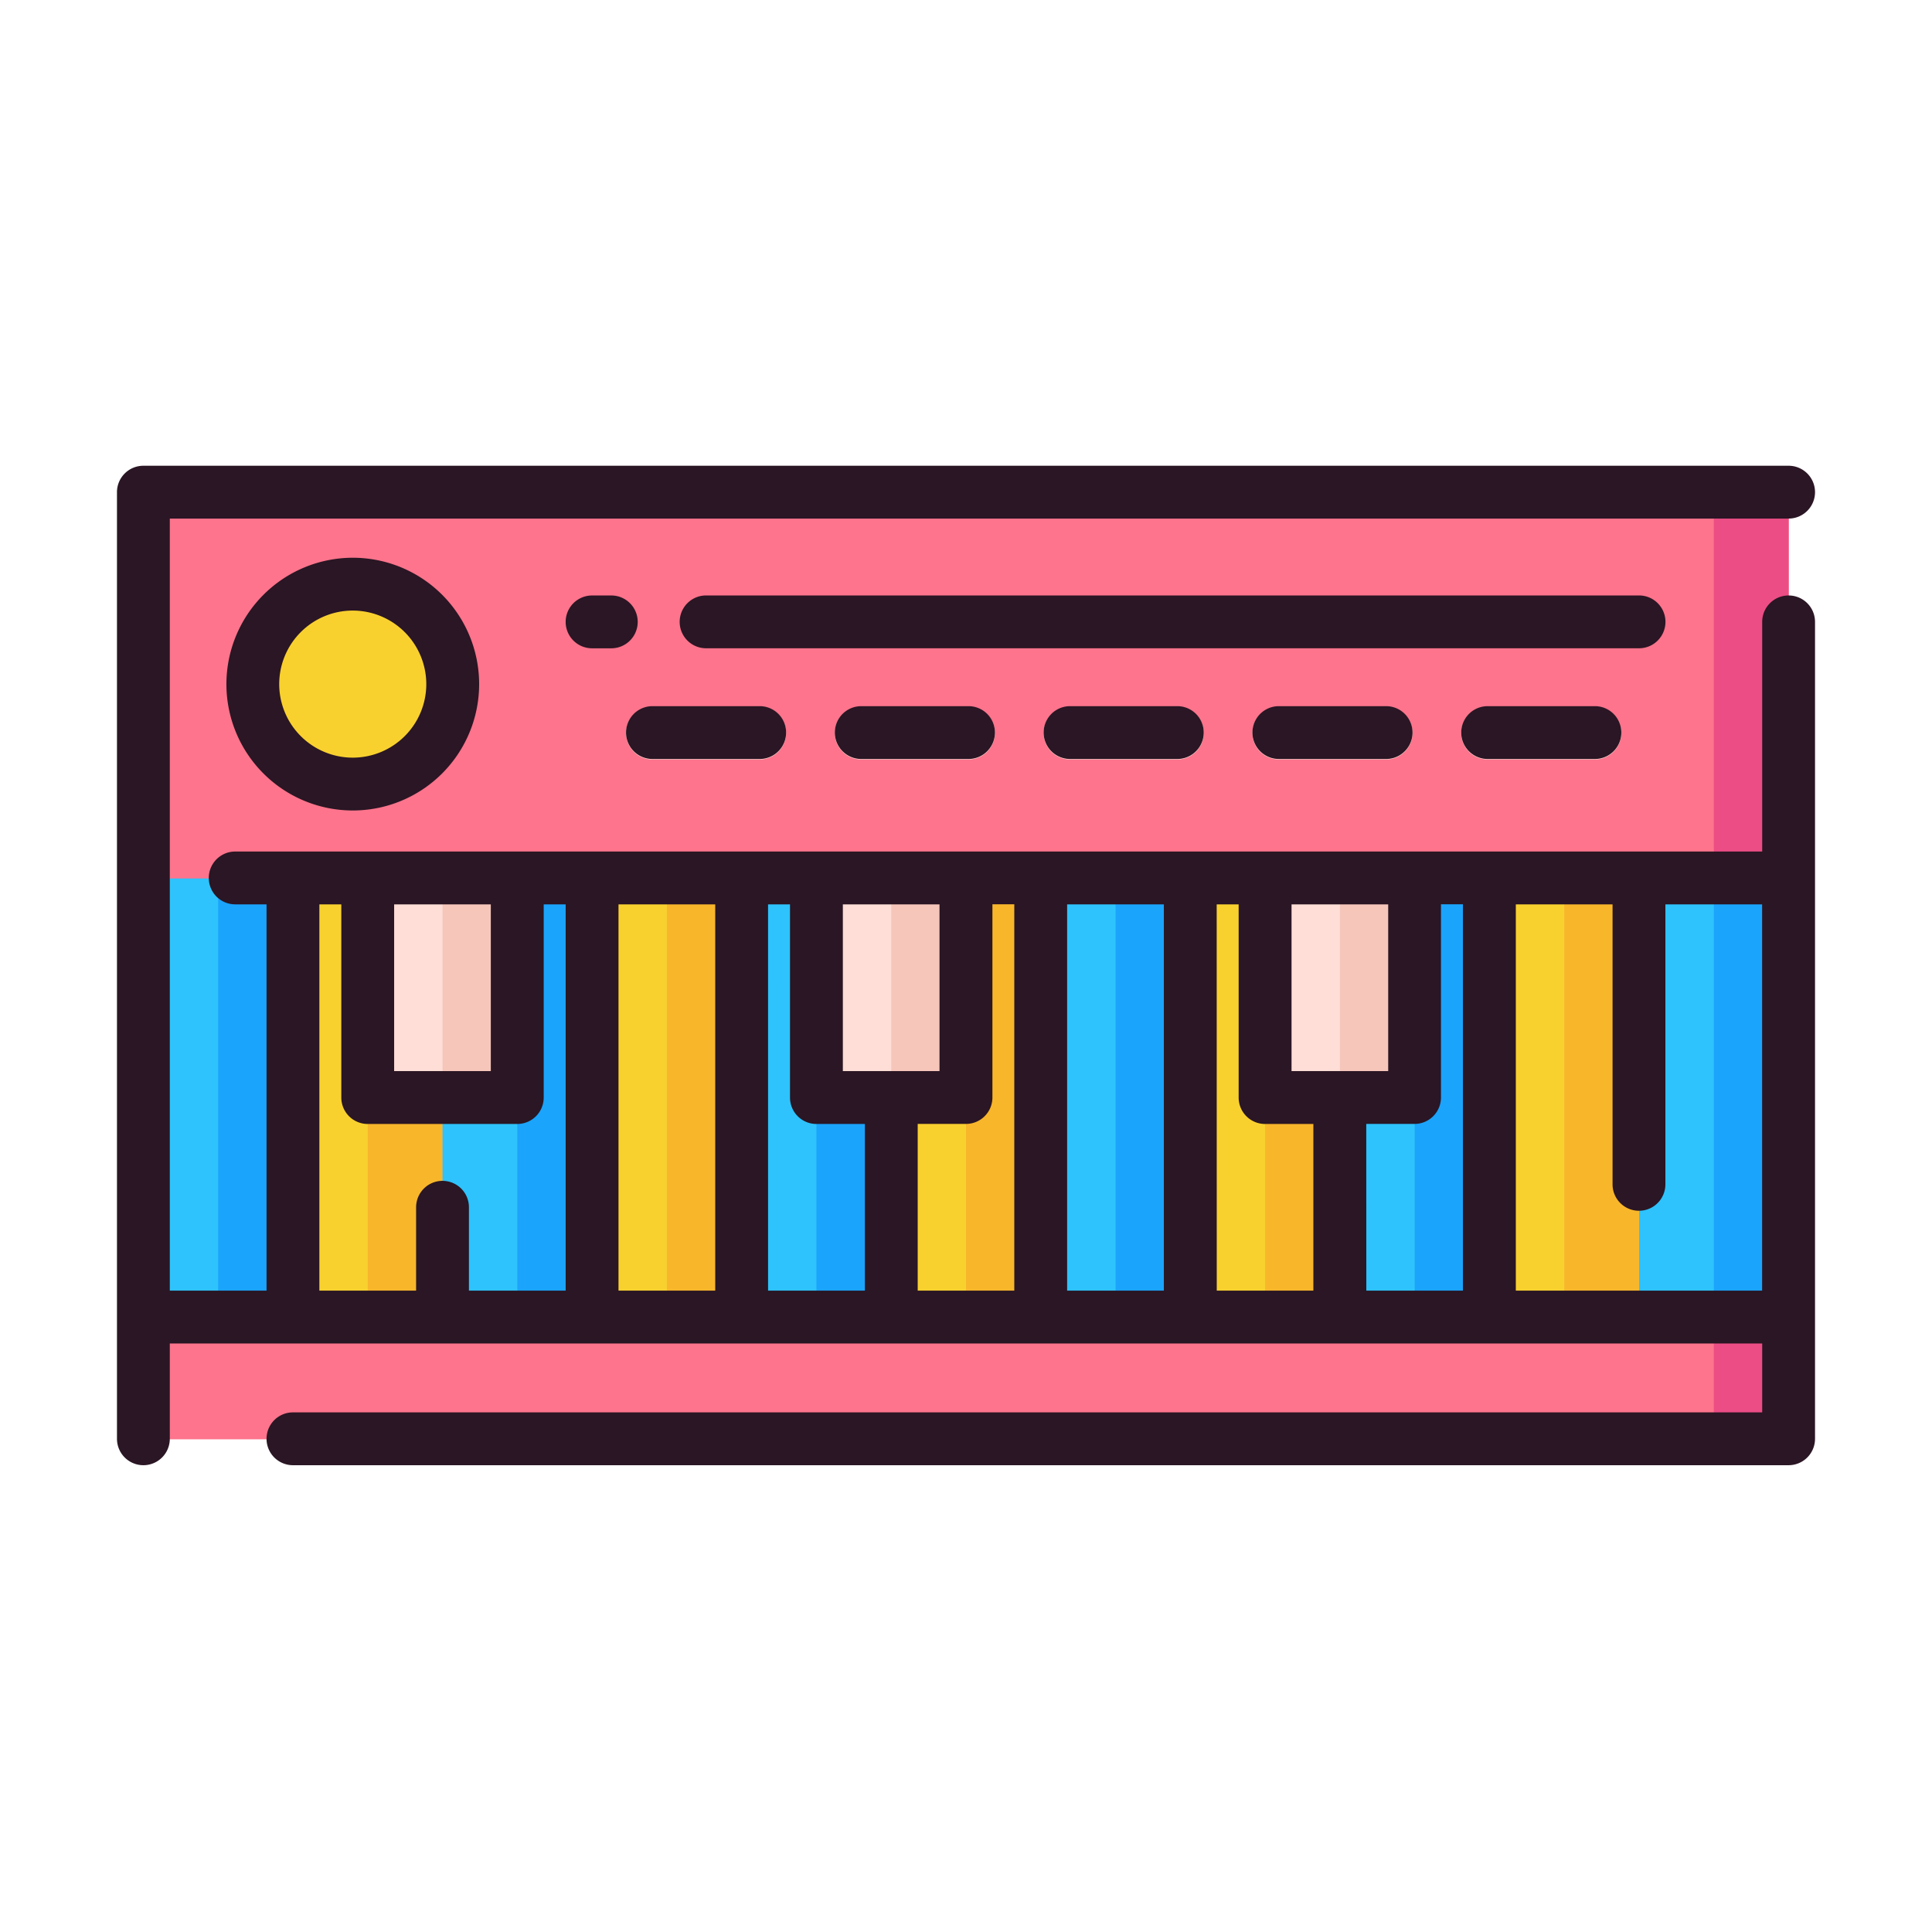 <svg id="Layer_1" data-name="Layer 1" xmlns="http://www.w3.org/2000/svg" viewBox="0 0 128 128"><title>KEYBOARD PIANO</title><rect x="9.5" y="32.641" width="109" height="62.717" style="fill:#fd748c"/><rect x="9.5" y="32.641" width="109" height="25.559" style="fill:#fd748c"/><rect x="78.864" y="58.201" width="9.909" height="29.092" style="fill:#f9d12f"/><rect x="83.818" y="58.201" width="4.954" height="29.092" style="fill:#f8b62b"/><rect x="19.409" y="58.201" width="9.909" height="29.092" style="fill:#f9d12f"/><rect x="24.364" y="58.201" width="4.954" height="29.092" style="fill:#f8b62b"/><rect x="113.545" y="32.641" width="4.955" height="62.717" style="fill:#ec4d85"/><rect x="9.5" y="58.201" width="9.909" height="29.092" style="fill:#2ec3fc"/><rect x="29.318" y="58.201" width="9.909" height="29.092" style="fill:#2ec3fc"/><rect x="24.364" y="58.201" width="9.909" height="15.174" style="fill:#feded6"/><rect x="39.227" y="58.201" width="9.909" height="29.092" style="fill:#f9d12f"/><rect x="49.136" y="58.201" width="9.909" height="29.092" style="fill:#2ec3fc"/><rect x="59.045" y="58.201" width="9.909" height="29.092" style="fill:#f9d12f"/><rect x="68.954" y="58.201" width="9.909" height="29.092" style="fill:#2ec3fc"/><rect x="88.773" y="58.201" width="9.909" height="29.092" style="fill:#2ec3fc"/><rect x="98.682" y="58.201" width="9.909" height="29.092" style="fill:#f9d12f"/><rect x="108.591" y="58.201" width="9.909" height="29.092" style="fill:#2ec3fc"/><rect x="83.818" y="58.201" width="9.909" height="15.174" style="fill:#feded6"/><circle cx="23.372" cy="45.358" r="6.622" style="fill:#f9d12f"/><path d="M50.333,50.319H43.227a1.75,1.75,0,0,1,0-3.5h7.106a1.75,1.75,0,0,1,0,3.5Z" style="fill:#feded6"/><path d="M64.167,50.319H57.06a1.75,1.75,0,0,1,0-3.5h7.107a1.75,1.75,0,0,1,0,3.5Z" style="fill:#feded6"/><path d="M78,50.319H70.894a1.75,1.75,0,0,1,0-3.5H78a1.75,1.75,0,0,1,0,3.5Z" style="fill:#feded6"/><path d="M91.833,50.319H84.727a1.75,1.75,0,0,1,0-3.5h7.106a1.75,1.75,0,0,1,0,3.5Z" style="fill:#feded6"/><path d="M105.667,50.319H98.56a1.75,1.75,0,0,1,0-3.5h7.107a1.75,1.75,0,0,1,0,3.5Z" style="fill:#feded6"/><rect x="113.545" y="58.201" width="4.955" height="29.092" style="fill:#1ba4fc"/><rect x="93.727" y="58.201" width="4.955" height="29.092" style="fill:#1ba4fc"/><rect x="73.909" y="58.201" width="4.955" height="29.092" style="fill:#1ba4fc"/><rect x="54.091" y="58.201" width="4.955" height="29.092" style="fill:#1ba4fc"/><rect x="34.273" y="58.201" width="4.955" height="29.092" style="fill:#1ba4fc"/><rect x="44.182" y="58.201" width="4.954" height="29.092" style="fill:#f8b62b"/><rect x="64" y="58.201" width="4.954" height="29.092" style="fill:#f8b62b"/><rect x="103.636" y="58.201" width="4.954" height="29.092" style="fill:#f8b62b"/><rect x="14.454" y="58.201" width="4.955" height="29.092" style="fill:#1ba4fc"/><rect x="54.091" y="58.201" width="9.909" height="15.174" style="fill:#feded6"/><rect x="59.045" y="58.201" width="4.955" height="15.174" style="fill:#f6c6bb"/><rect x="29.318" y="58.201" width="4.955" height="15.174" style="fill:#f6c6bb"/><rect x="88.773" y="58.201" width="4.955" height="15.174" style="fill:#f6c6bb"/><path d="M118.5,39.451a1.75,1.75,0,0,0-1.75,1.75V56.416H15.583a1.75,1.75,0,1,0,0,3.5h2.076V85.508H11.25V34.357H118.5a1.75,1.75,0,0,0,0-3.5H9.5a1.75,1.75,0,0,0-1.75,1.75V95.324a1.75,1.75,0,0,0,3.5,0V89.008h105.5v4.566H19.409a1.75,1.75,0,0,0,0,3.5H118.5a1.75,1.75,0,0,0,1.75-1.75V41.2A1.75,1.75,0,0,0,118.5,39.451ZM88.772,59.916h3.2V70.962H85.568V59.916Zm-29.727,0h3.2V70.962H55.841V59.916Zm-29.727,0h3.2V70.962H26.113V59.916Zm0,18.319a1.75,1.75,0,0,0-1.75,1.75v5.523H21.159V59.916h1.454v12.8a1.75,1.75,0,0,0,1.75,1.75h9.909a1.75,1.75,0,0,0,1.75-1.75v-12.8h1.455V85.508H31.068V79.985A1.75,1.75,0,0,0,29.318,78.235ZM40.977,59.916h6.409V85.508H40.977Zm9.909,0h1.454v12.8a1.75,1.75,0,0,0,1.75,1.75H57.3V85.508H50.887ZM60.8,74.462H64a1.75,1.75,0,0,0,1.75-1.75v-12.8H67.2V85.508H60.8ZM70.7,59.916h6.409V85.508H70.7Zm9.909,0h1.455v12.8a1.75,1.75,0,0,0,1.75,1.75h3.2V85.508H80.613Zm9.909,14.546h3.2a1.75,1.75,0,0,0,1.75-1.75v-12.8h1.454V85.508H90.522Zm18.068,11.046h-8.159V59.916h6.409v18.55a1.75,1.75,0,0,0,3.5,0V59.916h6.409V85.508Z" style="fill:#2a1624"/><path d="M15,45.324a8.372,8.372,0,1,0,8.372-8.372A8.381,8.381,0,0,0,15,45.324Zm13.243,0a4.872,4.872,0,1,1-4.871-4.872A4.877,4.877,0,0,1,28.243,45.324Z" style="fill:#2a1624"/><path d="M110.341,41.2a1.75,1.75,0,0,0-1.75-1.75H46.78a1.75,1.75,0,0,0,0,3.5h61.81A1.75,1.75,0,0,0,110.341,41.2Z" style="fill:#2a1624"/><path d="M40.5,39.452H39.227a1.75,1.75,0,0,0,0,3.5H40.5a1.75,1.75,0,0,0,0-3.5Z" style="fill:#2a1624"/><path d="M43.227,50.285h7.106a1.75,1.75,0,0,0,0-3.5H43.227a1.75,1.75,0,0,0,0,3.5Z" style="fill:#2a1624"/><path d="M57.06,46.785a1.75,1.75,0,0,0,0,3.5h7.107a1.75,1.75,0,0,0,0-3.5Z" style="fill:#2a1624"/><path d="M70.894,46.785a1.75,1.75,0,0,0,0,3.5H78a1.75,1.75,0,0,0,0-3.5Z" style="fill:#2a1624"/><path d="M84.727,46.785a1.75,1.75,0,0,0,0,3.5h7.106a1.75,1.75,0,0,0,0-3.5Z" style="fill:#2a1624"/><path d="M98.56,46.785a1.75,1.75,0,0,0,0,3.5h7.107a1.75,1.75,0,0,0,0-3.5Z" style="fill:#2a1624"/></svg>